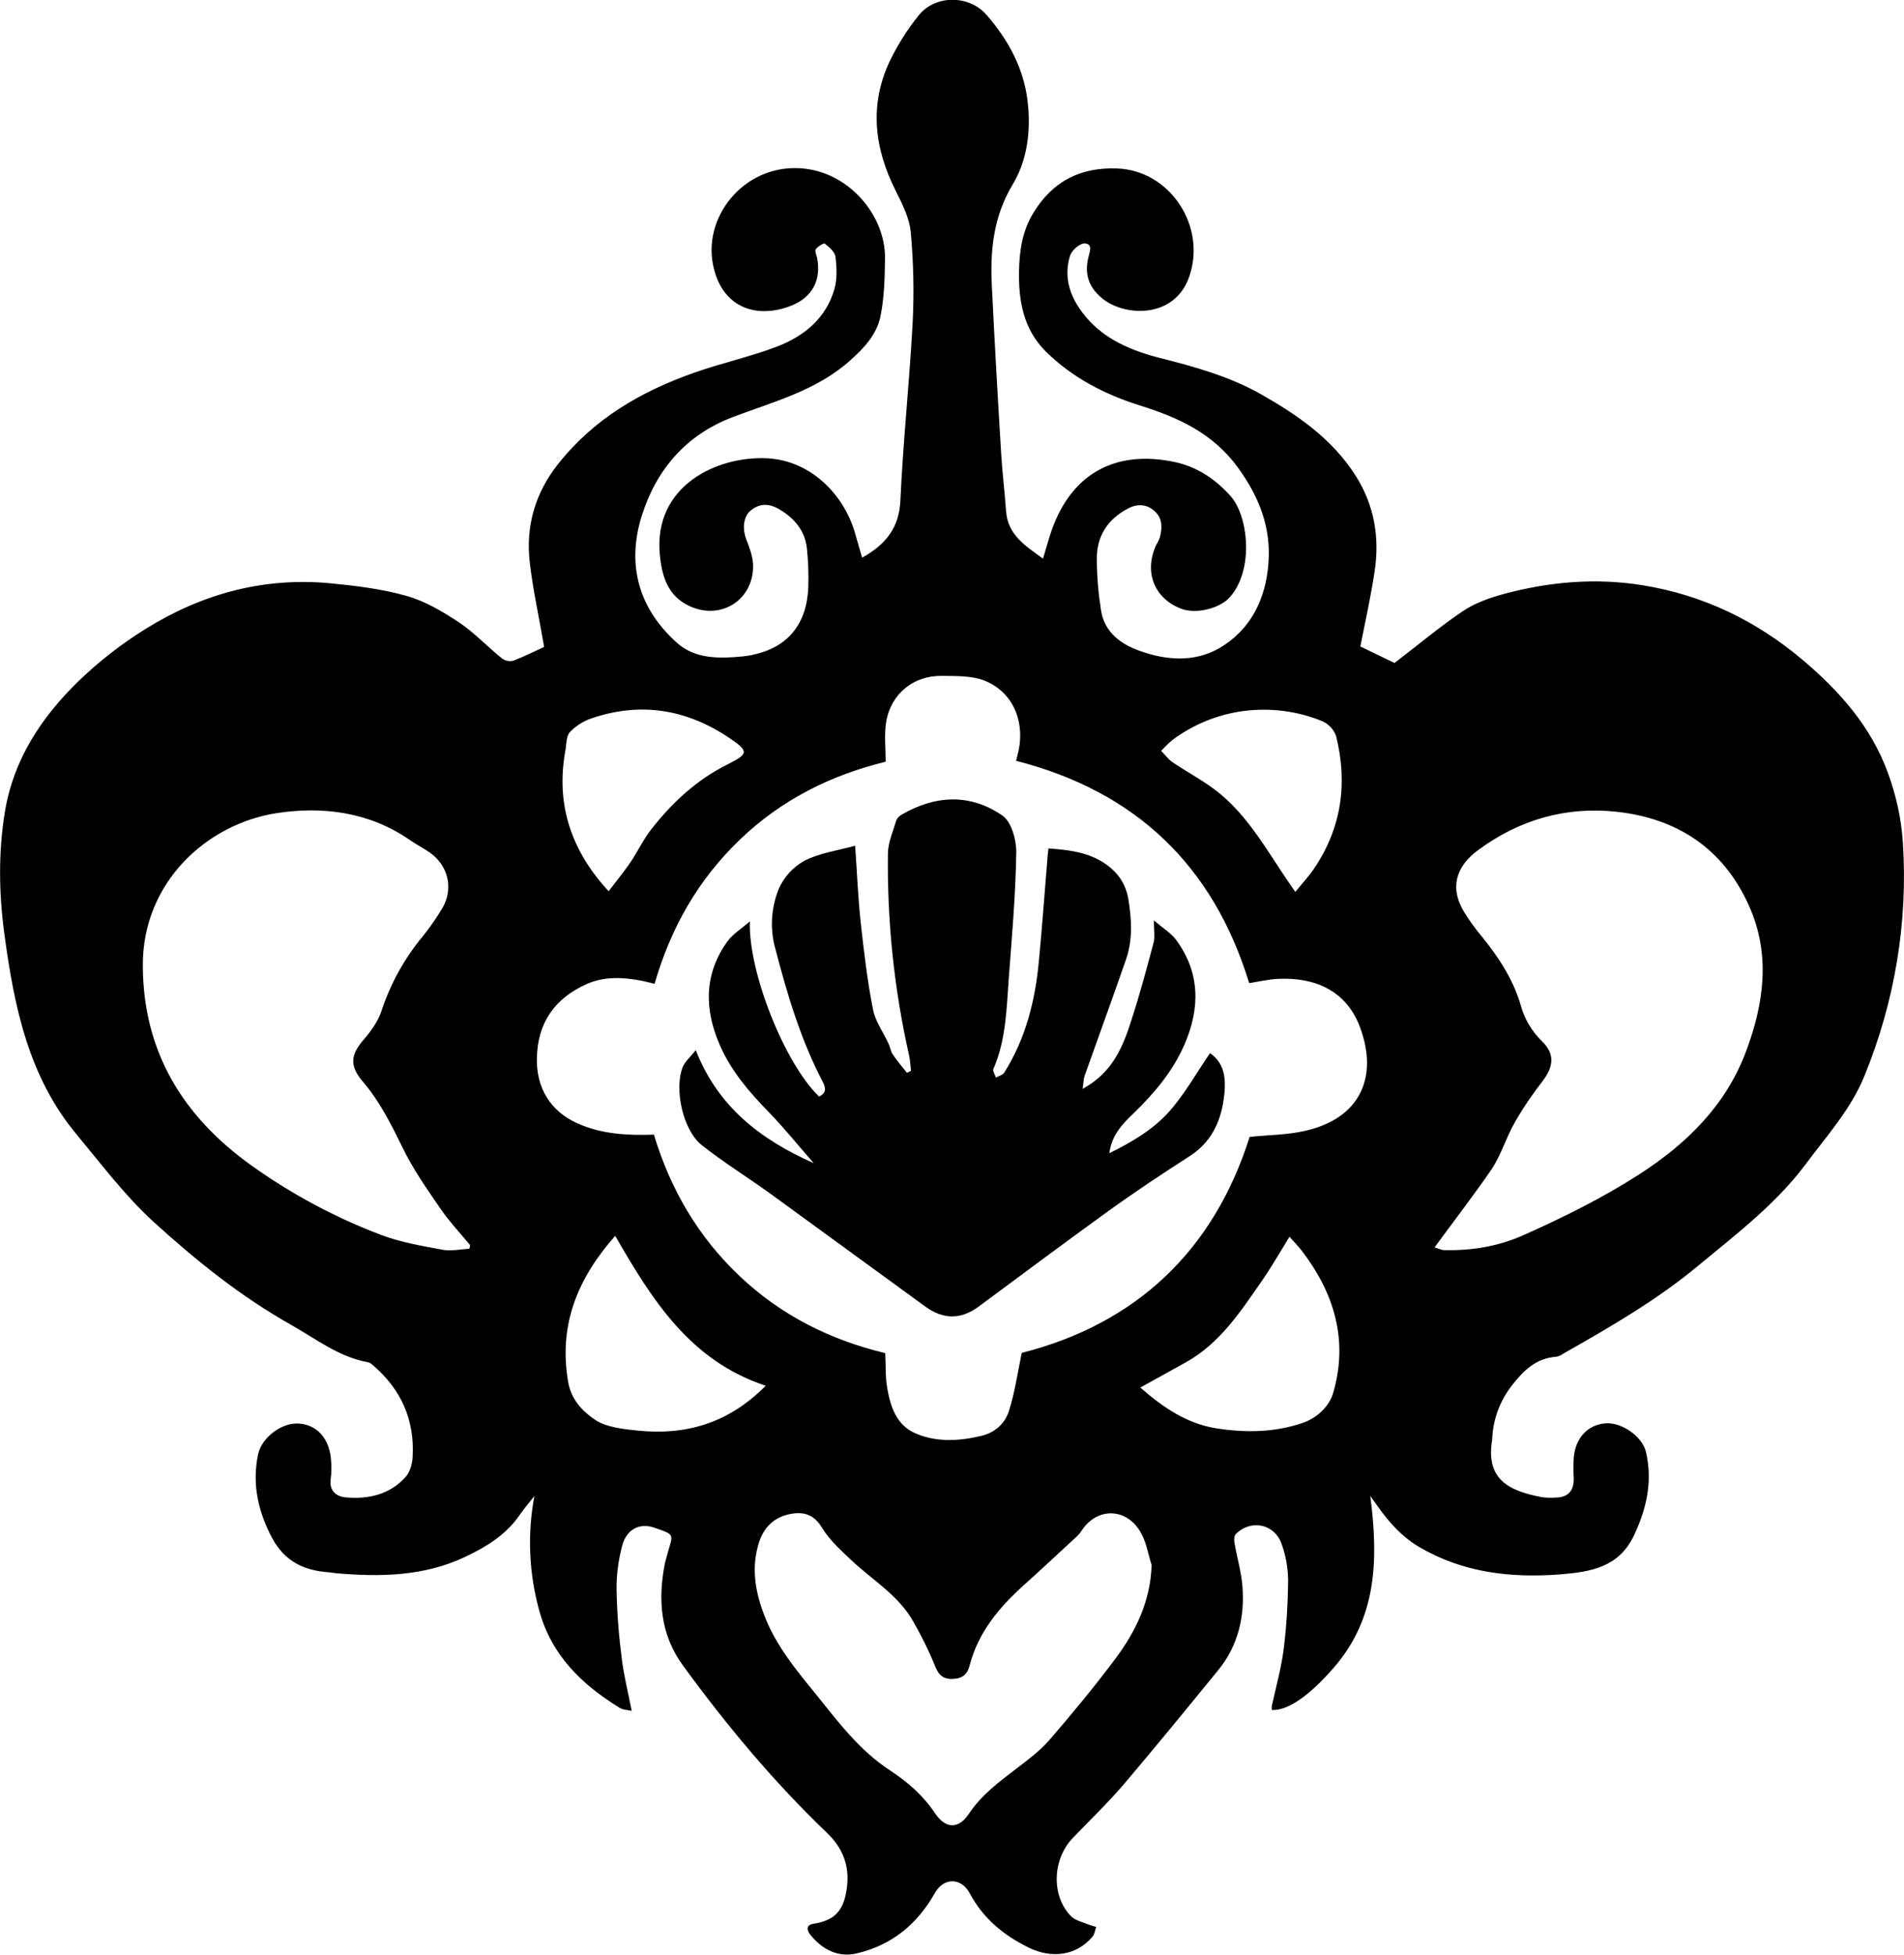 <svg x="0" y="0" viewBox="0 0 841.2 863.3" focusable="false" aria-hidden="true" class="classes-experience-874rm2"><g><g><path d="M605.4 660.7c3.6 27.6 3.1 53.8-16.2 75.9-11.4 13.1-20.8 19-27.3 18.6-.1-.6-.1-1.2 0-1.8 1.8-8.2 4.1-16.4 5.2-24.8 1.3-10.2 1.9-20.5 2-30.9-.1-5.3-1-10.6-2.8-15.6-3-9.1-13.6-11.3-20.3-4.6-.8.8-.8 2.6-.6 3.9 1.1 6.4 3 12.7 3.5 19.1 1.1 13.5-1.9 26.3-10.6 37-13.8 16.9-27.6 33.8-41.7 50.4-7.1 8.3-15.1 16-22.7 23.9-9 9.4-9.5 25.6-.7 34.5 1.8 1.8 4.8 2.5 7.3 3.5 1.2.5 2.5.8 3.8 1.2-.5 1.5-.7 3.3-1.7 4.4-6.9 8.1-17.6 9.9-28.2 4.7-11-5.4-20.1-12.9-26-24-3.8-7-11.5-7-15.4 0-7.8 13.8-19.1 23-34.5 26.6-8.2 1.9-15-1.6-20.3-8-1.6-1.9-2.5-4.5 1.3-5.1 8.2-1.3 12.4-4.8 14.1-12.7 2.3-10.5 0-19.5-8.1-27.3-23.6-22.6-44.5-47.6-63.8-74.1-9.9-13.5-11.1-28.9-8-44.8.2-1.1.6-2.2.9-3.4 2.6-10 4.3-9.2-5.5-12.6-6.5-2.3-12.3.7-14.2 7.9-1.7 6.4-2.6 13-2.5 19.6.2 10.2 1 20.3 2.3 30.3.9 7.5 2.8 14.9 4.4 23.1-1.6-.4-3.8-.4-5.4-1.4-16.6-10.2-30-23.1-35.4-42.7-4.6-16.5-5.4-33.9-2.2-50.8-2.2 2.8-4.6 5.6-6.6 8.5-6 8.7-14.6 13.9-23.8 18.3-18.3 8.7-37.6 9-57.2 7.3-1-.1-2-.3-3-.4-11-.7-19.6-4.7-25.2-15-6.3-11.8-9-24-6.3-37 1.6-7.7 10.7-14.3 18.1-13.7 7.9.6 13.2 6.4 14.1 15.5.3 3 .3 6-.1 9-.7 5.3 2.5 7.7 6.6 8.1 10 .9 19.4-1.2 26.4-8.9 2-2.2 3.1-6 3.2-9.1.9-16.4-5.2-29.9-17.7-40.5-.6-.6-1.3-1-2.1-1.2-12.8-2.3-22.9-10.3-33.9-16.5-22.4-12.6-42.2-28.6-61-45.7-12.5-11.5-22.8-25.2-33.6-38.2C12.7 475.8 6.3 444.8 2 413c-2.5-18.3-2.8-36.5.2-54.7C6 335.4 18.3 316.8 34.5 301c9.1-8.8 19.1-16.6 29.9-23.3 24.8-15.4 52.1-22.9 81.5-20.1 11.4 1.1 22.9 2.5 33.8 5.6 8.1 2.3 15.9 6.9 23 11.6 6.9 4.6 12.6 10.8 19.1 16 1.4 1.1 3.3 1.4 5 1 4.9-1.9 9.7-4.3 13.6-6.1-2.2-13-5-25.3-6.4-37.8-1.7-15.6 2.4-29.9 12.2-42.5 15.9-20.3 37-32.6 60.8-40.9 11.9-4.2 24.4-6.9 36.2-11.4 12-4.6 21.8-12.5 25.5-25.6 1.2-4.5 1-9.6.4-14.2-.3-2.1-2.8-4.2-4.7-5.7-.5-.4-3.1 1.3-4 2.5-.5.8.3 2.5.6 3.8 1.9 9.8-2.1 17.4-11.4 21.1-15.8 6.2-31.2.6-34.7-18.7-4-22 15.3-44.8 40.8-41.8C376 76.9 391.2 95.8 391 114c-.1 8.6-.3 17.3-2 25.7-1.6 7.9-7.1 13.9-13.3 19.4-15 13.5-34.1 18.3-52.2 25.2-20.4 7.8-33.5 23.1-39.9 43.3-7 22-1.2 41.4 15.5 56.3 8 7.2 18.7 7 29 6 1.7-.2 3.3-.4 4.9-.8 15-3.3 23.4-13.4 24.1-29.5.2-5.8 0-11.6-.6-17.4-.9-8.1-5.8-13.6-12.6-17.5-4.4-2.5-8.6-2.4-12.5 1-3.1 2.8-3.5 8.2-1.5 13 1.3 3.3 2.6 6.9 2.8 10.5.6 15.4-13.9 25-28 18.5-9.6-4.4-12.3-13.1-13.2-22.9-2.8-30.2 25.2-43.5 47.4-42.4 19.8 1 34.5 16.7 39.1 33.9.9 3.3 1.9 6.5 2.9 10 10.4-5.8 16.4-13.2 16.9-25.4 1.2-26.1 4-52.1 5.4-78.2.7-13.3.4-26.6-.8-39.9-.5-6.2-3.6-12.4-6.5-18.2-9.6-18.9-12-38.1-2.8-57.6 3.5-7.2 7.7-13.9 12.7-20.1 7.2-9.2 22.2-9.3 30-.4 9.6 11 16.5 23.6 18.2 38.2 1.5 12.8 0 25.8-6.6 36.8-8.5 14.1-10 29.1-9.2 44.7 1.2 24.6 2.6 49.2 4.1 73.8.5 8.6 1.6 17.2 2.2 25.9.8 10.3 8.4 15.1 16.3 20.8 1.1-3.6 2-6.6 2.9-9.7 8.7-28.1 29.2-38.4 55.1-33 10 2.1 18.2 7.6 24.8 15 7.9 8.7 10.6 32.6-.3 44.8-4.4 4.9-14.7 7.5-21.3 5.1-12-4.5-16.7-16.2-11.2-28.2.7-1.1 1.3-2.3 1.7-3.6 1-4 1.1-8.1-2.2-11.2s-7.4-3.6-11.6-1.5c-9.4 4.8-14.3 12.5-14.1 22.8 0 7.6.7 15.2 1.9 22.7 1.6 9.3 8.5 14.5 16.9 17.5 11.9 4.3 24.3 5.2 35.4-1.2 13.8-8.1 20.4-21.6 21.6-37.4s-4-29.2-13.4-42.2c-11.1-15.3-26.4-22.2-43.3-27.5-15.6-4.9-29.8-12.2-41.6-23.8-9.9-9.8-12.1-22.3-11.9-35.4.2-8.9 1.3-17.6 6.3-25.8 8.6-14.2 21-20.3 37.1-19.7 23.5.9 39.7 25.8 31.7 48.1-6.6 18.3-28.1 17.2-37.8 9.7-6.2-4.8-8.5-10.7-6.7-18.3.5-2.4 2.3-6.2-1.6-6.4-2.1-.1-5.6 3-6.4 5.3-2.5 7.8-1 15.5 3.5 22.5 8.4 13.1 21.5 19 35.8 22.7 15.5 3.9 31 8.2 45 16.1 16.2 9.2 31.6 19.8 41.9 36.1 8.2 13 10.6 27.2 8.3 42.2-1.6 10.8-4 21.5-6.3 33.1l15.1 7.3c10.6-8.1 20.1-16.1 30.2-22.9 5.2-3.5 11.6-5.8 17.8-7.5 20.3-5.5 41-7.3 61.8-3.9 26.5 4.3 50 15.6 70.6 33 16.3 13.8 30.1 29.4 37.5 49.6 3.7 10 6 20.4 6.7 31 2.3 35.2-3.6 70.4-17 103.1-5.9 14.6-16.6 26.4-25.9 38.9-13 17.4-30.1 30.5-46.7 44.2-18.6 15.6-39.4 27.6-60.4 39.5-.9.7-2 1.2-3.2 1.4-8.8.6-14.4 6.1-19.4 12.5-5.2 6.6-8.3 14.6-8.8 23 0 .5-.1 1-.1 1.5-2.7 16.7 6.8 22.2 22 25 2 .3 4 .3 6 .2 5.5-.1 8.1-2.8 8.1-8.3-.2-3.2-.2-6.3 0-9.5.8-8.7 6.3-14.4 14-15 7-.6 16.3 5.7 17.9 12.7 3 12.9.3 24.9-5.3 36.8-6.7 14.1-19.1 16.1-32.4 17.2-22 1.7-43.2-.7-62.7-12.2-7.7-4.6-13.5-11.2-18.6-18.5-.9-1.3-1.9-2.6-2.8-3.9zm-154-63.2c50.8-12.9 84.9-45.4 100.7-95.4 8.9-.9 17-.9 24.6-2.7 24.3-5.5 32.4-23.8 24.1-45.9-5.9-15.7-19.5-22-36.1-21.2-4.3.2-8.5 1.2-12.8 1.9-15.9-52-50.2-84.7-103-98.2.3-1.1.5-1.9.7-2.7 3.7-14.2-1.9-27.8-14.9-32.8-5.5-2.1-12-1.9-18.1-2-12.8-.4-23 7.8-25.1 20.4-.9 5.6-.2 11.5-.2 17.5-24.1 5.9-46 16.7-64.5 34.5s-30.5 39-37.6 63.6c-2-.5-3.9-1-5.9-1.4-8.2-1.6-16.5-1.9-24.1 1.5-13.9 6.2-21.7 16.9-22 32.7-.3 13.1 5.9 23.5 18.1 28.9 10.6 4.7 21.8 5.3 33.6 4.9 7.2 23.9 19.4 45 37.9 62.5s40.2 28.2 64.3 34c.3 5.6 0 10.6.9 15.5 1.4 8.2 4.1 16.3 12.4 19.9 9.2 4 19.1 3.5 28.9 1.2 6.2-1.4 10.7-5.4 12.5-11.2 2.5-7.8 3.7-16.2 5.6-25.5zm-244-46 .3-1.6c-4.3-5.2-9-10.2-12.9-15.8-6.1-8.9-12.4-17.8-17-27.4-5-10.2-10-20.2-17.4-28.9-6.1-7.1-5.6-11.9.4-18.8 3.3-3.8 6.4-8.2 7.9-13 4-11.9 10.1-22.9 18.1-32.5 3.2-4 6.2-8.3 8.8-12.7 4.8-8.5 2.4-18.5-5.6-24.2-2.9-2-6-3.6-8.9-5.6-17.9-12.4-38.4-15-58.8-11.9-30.7 4.7-59.4 30.4-59.2 67.5.2 38.2 17.9 66.5 47.8 88 17.8 12.7 37.1 23.1 57.5 30.8 8.7 3.3 18.2 4.9 27.5 6.6 3.6.6 7.6-.3 11.5-.5zm426.4-.6c1.5.4 2.9 1.2 4.3 1.2 12 .3 23.5-1.6 34.5-6.4 17.8-7.9 35.2-16.5 51.7-27.1 21.2-13.7 38.4-30.7 47.2-54.5 7.8-20.9 10.9-42.6 1.2-64.1-11.3-25.3-31.8-38.6-58.5-41.5-22.2-2.4-42.8 3.4-61.1 16.9-10.1 7.4-12.7 17-6.1 27.6 2.3 3.7 4.8 7.2 7.6 10.5 7.4 9.1 13.8 18.8 17.2 30.2 1.6 6.1 4.9 11.7 9.4 16.1 5.8 5.6 5.3 11.1.3 17.7-4.5 5.8-8.6 11.8-12.2 18.1-3.8 6.6-6 14.2-10.1 20.5-8 11.7-16.7 22.9-25.4 34.8zm-125 140.3c-1.5-4.7-2.3-9.8-4.6-14-6.1-11.3-19.2-11.8-26.2-1.4-.6 1-1.4 1.9-2.2 2.7-7.8 7.2-15.6 14.5-23.5 21.6-10.9 9.8-20.1 20.8-23.9 35.4-1.1 4.3-3.5 5.9-7.8 6-4.5 0-6.1-2.2-7.7-6.2-2.7-6.7-6-13.2-9.6-19.5-6.5-11.3-17.7-17.9-26.9-26.5-4.8-4.5-10-9.2-13.3-14.7-3.2-5.2-7.1-6.8-12.4-6.2-7.6.9-12.9 5.3-15.3 12.6-3.6 11-1.8 21.8 2.2 32.2 4.9 13 13.6 23.7 22.2 34.2 10.1 12.5 19.7 25.6 33.6 34.6 7.6 5 14.5 11 19.7 18.8 4.7 7 10.4 7.1 15 .2 5.6-8.4 13.4-14.1 21.2-20.1 5-3.8 10.2-7.7 14.3-12.4 10.2-11.8 20.2-23.9 29.6-36.5 8.8-11.9 15.1-25.1 15.6-40.8zm-237-145.4c-16.6 18.8-25.1 39.3-20.8 64.4 1.3 8 6.5 13.2 12 16.9 5 3.3 12.2 4 18.6 4.7 21.2 2.2 40.2-3.1 56.7-19.8-33.4-11-50.2-37.9-66.5-66.2zm232 67c10.2 8.9 20.5 15.9 33.5 18 12.8 2 25.5 1.9 38-2.3 6.8-2.3 12-7.5 13.7-13.3 6.8-23.2.5-44.2-14-63-1.6-2-3.4-3.9-5.3-6-4.2 6.8-7.9 13.3-12.2 19.5-9.4 13.5-18.4 27.4-33.3 35.8-6.6 3.7-13.2 7.3-20.4 11.3zM268.9 393.6c3.5-4.6 6.7-8.5 9.6-12.7 3.2-4.8 5.7-10.1 9.2-14.6 9.3-11.9 20.2-22 33.9-28.8 9.4-4.7 9.1-5.8.6-11.6-18.9-12.7-39.1-16-60.7-8.7-3.7 1.2-7 3.3-9.7 6.1-1.7 1.8-1.5 5.3-2 8.1-4.4 24 2.7 44.5 19.1 62.2zm303.4.3c2.9-3.6 5.8-6.7 8.2-10.2 12.2-18 15-37.7 9.8-58.6-1-2.9-3.2-5.3-6.1-6.6-11-4.5-23-6-34.7-4.5-11.4 1.5-22.3 5.9-31.5 12.8-1.8 1.5-3.4 3.1-5 4.8 1.7 1.7 3.1 3.7 5 5 6 4.1 12.5 7.5 18.4 11.9 15.7 11.7 24.3 29.2 35.9 45.4z"></path><path d="M478.3 480.9c13.6-7.4 18-19.1 21.8-31.1 3.6-11.1 6.6-22.4 9.6-33.6.6-2.4.1-5.2.1-9.7 4 3.4 7.6 5.6 9.9 8.7 10.6 14.5 10.5 30.1 3.7 45.9-5.1 11.8-13.2 21.5-22.4 30.4-4.9 4.7-9.8 9.6-10.9 17.8 10-4.9 19.2-10.4 26.2-18.1 7-7.8 12.2-17.2 18.3-26.1 7.2 5 7.1 12.9 6 20.7-1.5 10.2-5.8 18.9-15 24.8-12.3 7.9-24.5 16-36.4 24.6-19.1 13.8-38 27.9-56.9 41.9-7.8 5.7-15.5 5.7-23.4 0-22.9-16.7-45.9-33.4-68.8-50.1-10-7.2-20.5-13.7-30.1-21.3-8.3-6.6-12.3-24.9-8.3-34.6 1-2.3 3.2-4.2 5.7-7.3 9.7 24.8 28.4 39.4 52.1 49.9-7-8-13.1-15.6-19.8-22.5-8.7-8.9-16.7-18.2-21.7-29.7-6.9-15.8-7-31.5 3.5-45.9 2.3-3.1 5.9-5.3 9.8-8.7-.8 22.5 15.6 63.1 30.6 77.4 2.9-1.5 3.2-3.3 1.7-6.3-9.8-18.7-15.8-38.8-21.1-59.2-2.4-8.6-1.8-17.8 1.5-26.1 2.3-5.3 6.3-9.7 11.3-12.5 6.7-3.5 14.6-4.5 22.5-6.7.9 12.4 1.3 23.4 2.5 34.2 1.4 12.7 2.9 25.5 5.4 38.1 1 5.3 4.6 10.1 6.9 15.2.7 1.5.9 3.3 1.8 4.6 1.9 2.9 4.2 5.5 6.3 8.2l1.8-.9c-.3-2.4-.4-4.8-.9-7-6.6-29.3-9.7-59.2-9.3-89.2.1-4.8 2.3-9.6 3.7-14.4.5-1.1 1.3-1.9 2.3-2.5 15-8.7 30.4-9.4 44.6.4 4 2.8 6.2 10.8 6.1 16.4-.3 18.4-1.9 36.9-3.3 55.3-1 13.6-1.2 27.3-6.8 40.2-.4.9.7 2.5 1.1 3.8 1.3-.7 3-1.1 3.7-2.2 9.5-15.1 13.7-31.9 15.3-49.4 1.5-15.6 2.6-31.2 3.9-46.8.1-.8.2-1.6.3-2.8 8.4.6 16.5 1.5 23.6 5.8 6.2 3.8 10.4 8.9 11.7 16.5 1.5 9 2 18-1 26.7-6 17.3-12.3 34.5-18.4 51.7-.4 1.2-.4 3.1-.8 5.5z"></path></g></g></svg>